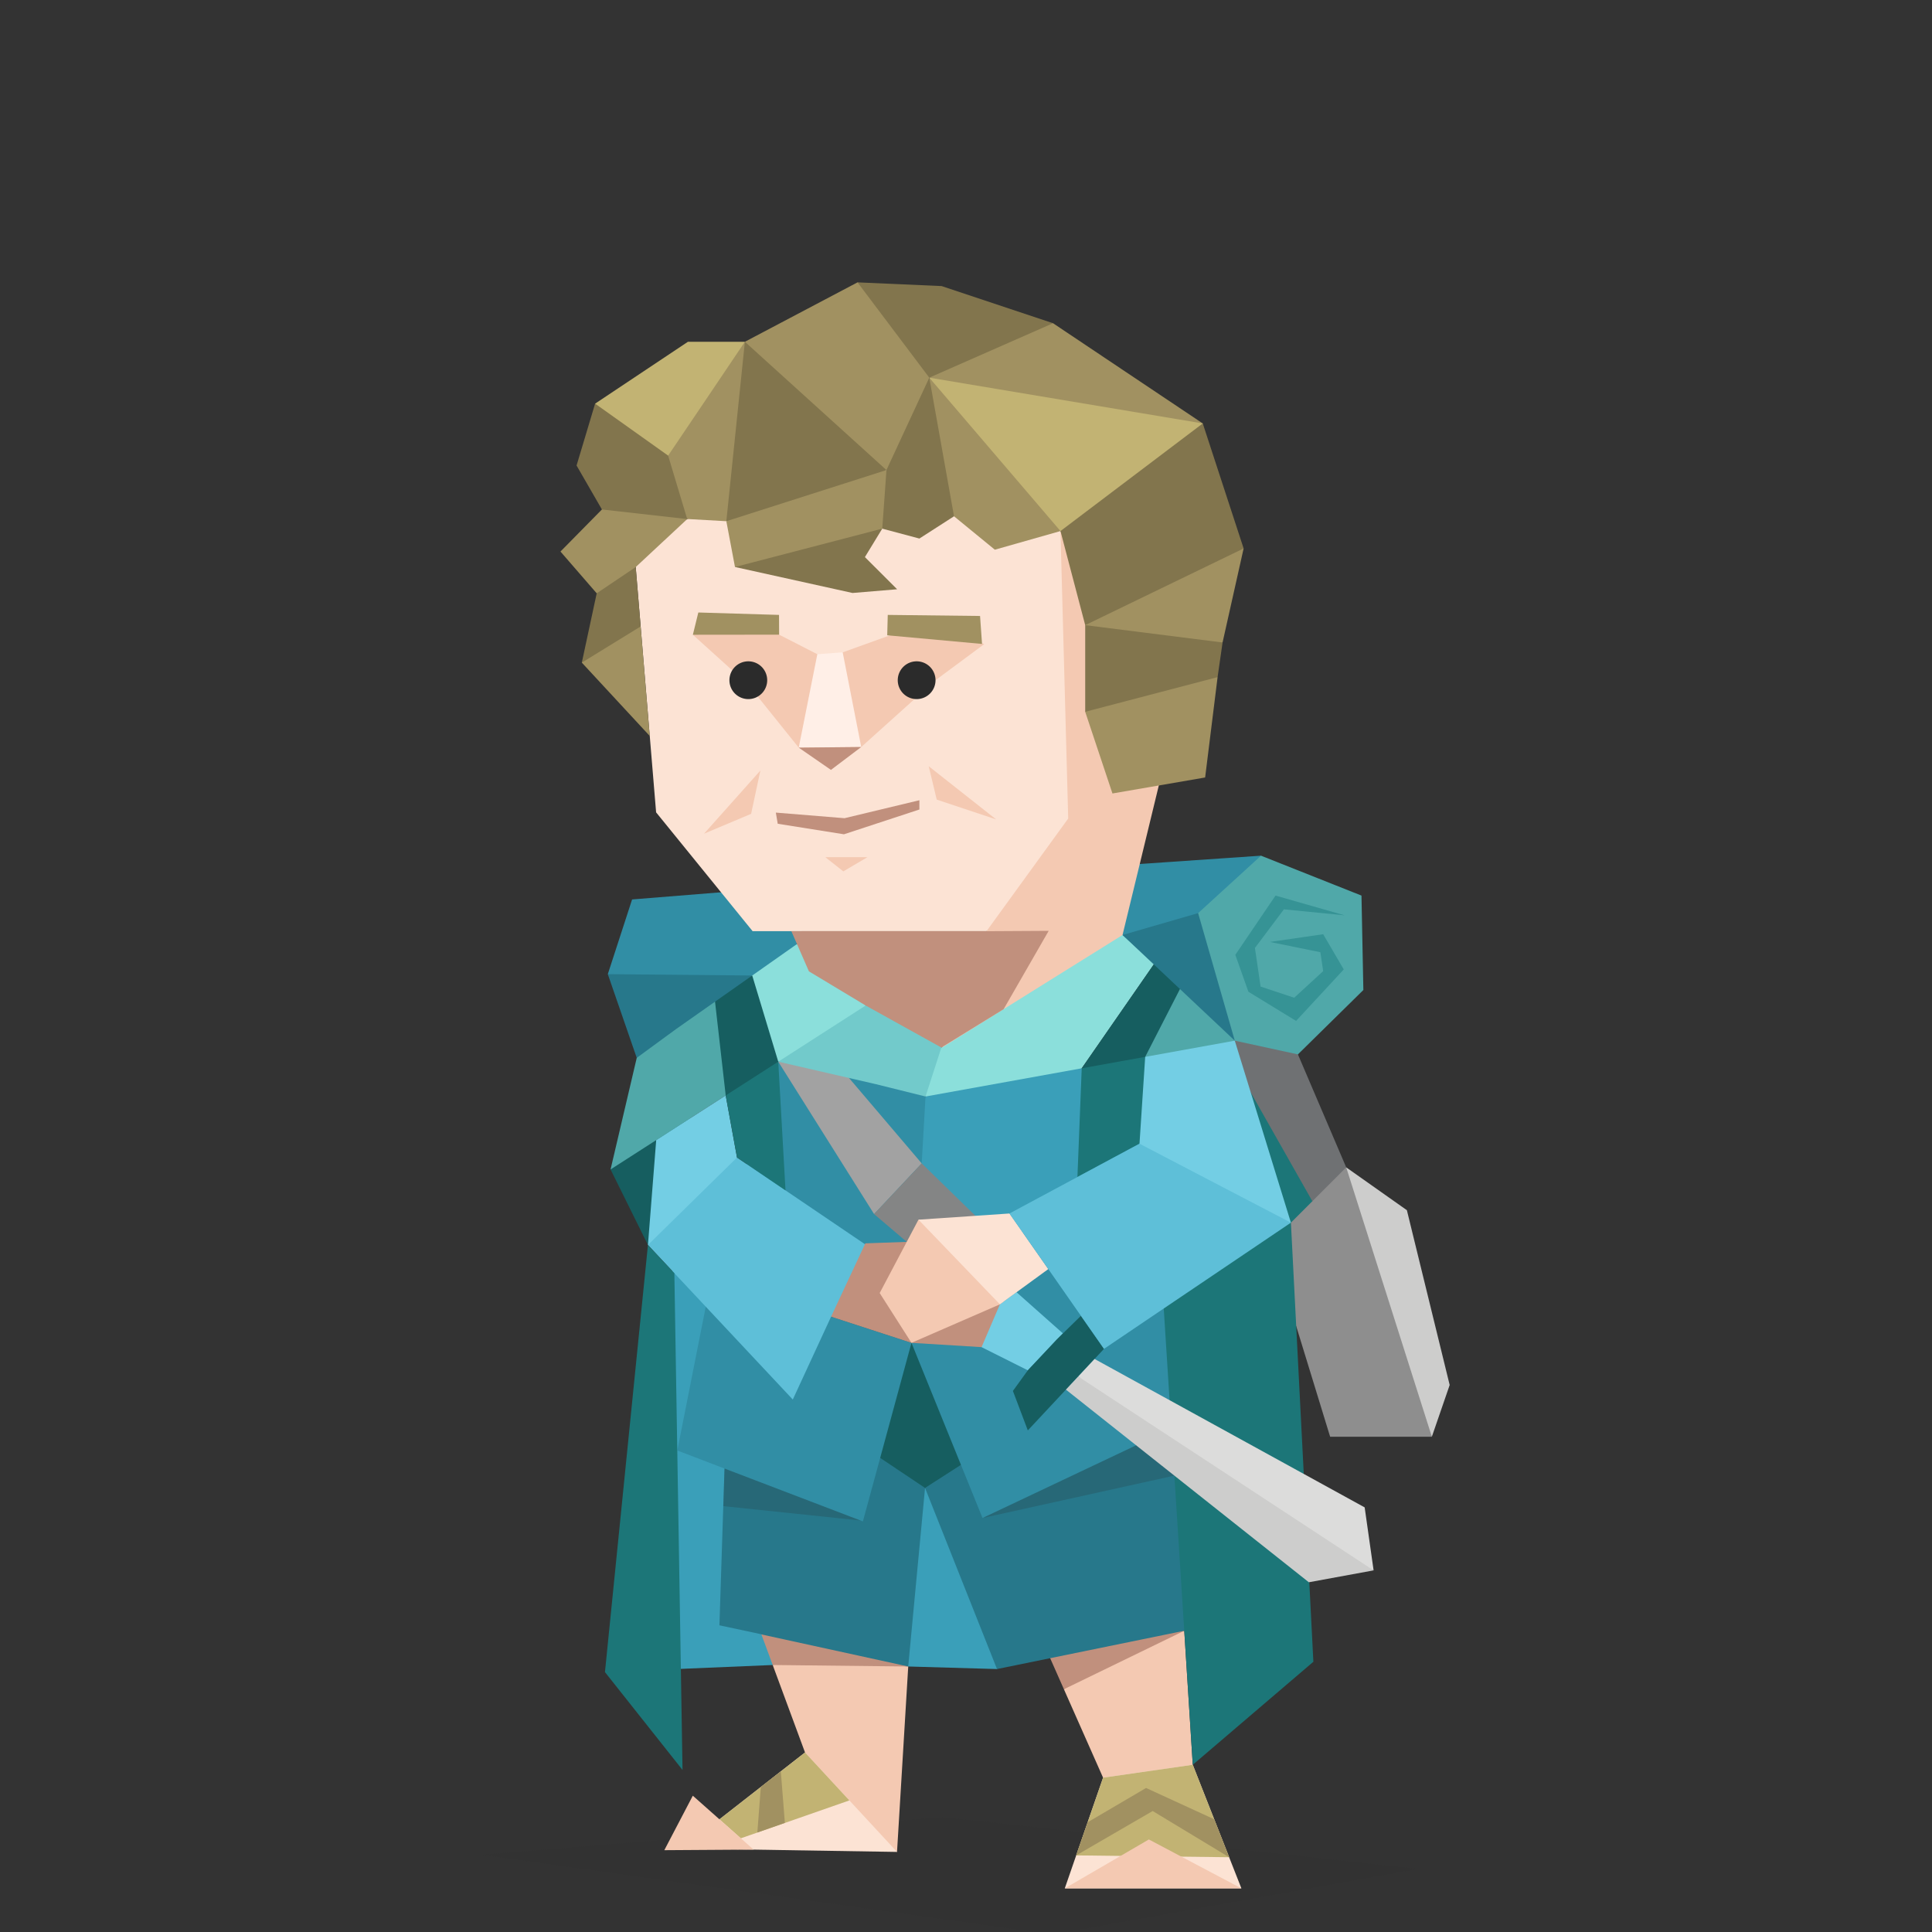 <svg id="Layer_1" data-name="Layer 1" xmlns="http://www.w3.org/2000/svg" viewBox="0 0 400 400"><rect x="0" y="0" width="400" height="400" fill="#333333" stroke="none"/><defs><style>.cls-1{fill:#1c7678;}.cls-1,.cls-10,.cls-11,.cls-12,.cls-13,.cls-14,.cls-15,.cls-16,.cls-17,.cls-18,.cls-19,.cls-2,.cls-20,.cls-21,.cls-22,.cls-23,.cls-24,.cls-25,.cls-26,.cls-27,.cls-3,.cls-4,.cls-5,.cls-6,.cls-7,.cls-8,.cls-9{fill-rule:evenodd;}.cls-2{fill:#6f7173;}.cls-3{fill:#8e8e8e;}.cls-4{fill:#cdcdcc;}.cls-5{fill:#165e60;}.cls-12,.cls-27,.cls-6{fill:#2b2b2b;}.cls-6{opacity:0.1;}.cls-7{fill:#318ea5;}.cls-8{fill:#f4c9b2;}.cls-9{fill:#c1907d;}.cls-10{fill:#3a9fb9;}.cls-11{fill:#27788b;}.cls-12{opacity:0.2;}.cls-13{fill:#fce3d4;}.cls-14{fill:#c2b373;}.cls-15{fill:#a19161;}.cls-16{fill:#8bdfdb;}.cls-17{fill:#50a8a9;}.cls-18{fill:#73cee4;}.cls-19{fill:#5ebfd8;}.cls-20{fill:#a2a2a2;}.cls-21{fill:#848585;}.cls-22{fill:#dcdcdb;}.cls-23{fill:#369395;}.cls-24{fill:#82754d;}.cls-25{fill:#72cacb;}.cls-26{fill:#ffefe7;}</style></defs><title>sentinels_ISFJ_famous_fictional_samwise_gamgee_the_lord_of_the_rings</title><polygon class="cls-1" points="246.38 212.94 268.72 218.3 271.71 248.7 267.9 265.55 239.5 250.56 246.38 212.94"/><polygon class="cls-2" points="252.68 215.1 264.02 208.02 268.72 218.3 278.72 241.69 277.29 248.2 271.71 248.7 252.68 215.1"/><polygon class="cls-3" points="259.83 258.16 267.27 253.14 278.72 241.69 289.92 255.41 296.45 297.46 275.39 297.46 268.36 274.54 259.83 258.16"/><polygon class="cls-4" points="291.28 250.56 278.72 241.69 296.45 297.46 300.14 286.75 291.28 250.56"/><polygon class="cls-5" points="134.15 257.76 126.41 242.12 132.41 231.6 143.03 231.15 134.15 257.76"/><polygon class="cls-6" points="99.86 384.02 195.16 376.23 293.52 386.94 217.92 400.5 99.86 384.02"/><polygon class="cls-7" points="230.97 180.19 235.97 178.88 261.08 177.16 257.25 195.49 247.71 201.31 234.95 195.91 230.95 196.62 229.91 192.4 230.97 180.19"/><polygon class="cls-8" points="246.95 365.38 245.19 337.63 228.53 343.18 220.27 349.74 228.38 368.05 238.65 374.95 246.95 365.38"/><polygon class="cls-9" points="244.54 336.17 216.54 341.31 220.27 349.74 245.19 337.63 244.54 336.17"/><polygon class="cls-10" points="188.04 345.03 206.42 345.56 224.97 323.32 191.52 308.06 157.46 325.2 188.04 345.03"/><polygon class="cls-10" points="160.72 344.69 134.35 345.8 139.52 257.53 147.31 264.52 160.72 344.69"/><polygon class="cls-11" points="188.04 344.99 191.52 308.06 184.81 292.39 150 304.05 148.95 336.5 157.64 338.36 170.67 347.62 188.04 344.99"/><polygon class="cls-12" points="163.1 299.66 150 304.05 149.75 311.83 178.14 314.8 163.1 299.66"/><polygon class="cls-11" points="206.42 345.56 191.52 308.06 195.28 294.21 235.22 299.23 250.23 302.7 247.24 337.21 217.43 343.31 206.42 345.56"/><polygon class="cls-12" points="225.84 298.05 235.22 299.23 250.23 302.7 248.73 319.96 243.15 305.51 203.42 314.29 225.84 298.05"/><polygon class="cls-8" points="185.72 383.42 188.04 345.03 166.37 342.93 159.98 344.72 166.67 362.83 168.23 377.87 185.72 383.42"/><polygon class="cls-9" points="188.04 345.03 157.64 338.39 159.98 344.72 188.04 345.03"/><polygon class="cls-13" points="141.22 382.71 166.67 362.83 185.72 383.42 141.22 382.71"/><polygon class="cls-14" points="148.95 376.67 166.67 362.83 175.85 372.76 175.85 372.76 153.38 380.6 148.95 376.67"/><polygon class="cls-15" points="157.52 369.98 161.66 366.75 162.5 377.41 156.8 379.4 157.52 369.98"/><polygon class="cls-8" points="143.44 371.78 137.54 383.06 156.02 382.94 143.44 371.78"/><polygon class="cls-13" points="220.45 390.97 228.38 368.05 246.95 365.38 257.02 390.97 220.45 390.97"/><polygon class="cls-14" points="222.81 384.14 228.38 368.05 246.95 365.38 254.48 384.52 222.81 384.14"/><polygon class="cls-15" points="222.81 384.14 225.19 377.28 237.28 370.18 251.39 376.66 254.48 384.52 238.65 374.95 222.81 384.14"/><polygon class="cls-8" points="237.86 380.84 220.45 390.97 257.02 390.97 237.86 380.84"/><polygon class="cls-5" points="191.52 308.06 198.96 303.28 211.26 292.06 188.71 278.02 164.14 289.76 182.23 301.84 191.52 308.06"/><polygon class="cls-16" points="137.37 201.65 160.14 195.85 165.01 195.45 171.86 199.13 175.56 201.11 179.23 208.18 180.68 216.22 161.13 219.81 154.43 214.01 137.37 201.65"/><polygon class="cls-16" points="223.96 221.18 214.78 229.93 191.62 227.02 186.61 220.38 194.9 216.88 224.75 193.99 232.41 193.58 239.02 199.47 223.96 221.18"/><polygon class="cls-5" points="242.4 216.44 231.66 226.47 223.96 221.18 239.02 199.47 245.01 203.38 242.4 216.44"/><polygon class="cls-10" points="188.71 278.02 181.73 237.49 191.62 227.02 223.96 221.18 247.65 231.6 236.7 249.77 188.71 278.02"/><polygon class="cls-7" points="203.42 314.29 188.71 278.02 211.72 255.15 242.5 258.48 254.5 290.11 203.42 314.29"/><polygon class="cls-7" points="178.65 314.99 181.8 303.43 188.71 278.02 147.31 264.52 140.23 300.31 178.65 314.99"/><polygon class="cls-7" points="161.13 219.81 153.7 243.85 147.31 264.52 188.71 278.02 191.62 227.02 180.68 216.22 161.13 219.81"/><polygon class="cls-17" points="126.41 242.12 150.25 226.8 151.59 210.73 148.4 206.49 136.01 207.14 131.83 219.02 126.41 242.12"/><polygon class="cls-18" points="134.15 257.76 135.86 236.05 150.25 226.8 152.59 239.65 154.82 256.85 134.15 257.76"/><polygon class="cls-19" points="164.14 289.76 134.15 257.76 152.59 239.65 179.02 257.56 182.13 267.71 172.07 272.6 164.14 289.76"/><polygon class="cls-1" points="161.13 219.81 162.63 246.45 152.59 239.65 150.25 226.8 154.57 217.74 161.13 219.81"/><polygon class="cls-5" points="148.04 207.38 150.25 226.8 161.13 219.81 155.74 201.97 148.66 202.66 148.04 207.38"/><polygon class="cls-9" points="179.16 257.42 194.71 256.87 188.71 278.02 172.07 272.6 179.16 257.42"/><polygon class="cls-9" points="203.22 278.91 188.71 278.02 194.71 256.87 207.48 268.96 211.26 275.94 203.22 278.91"/><polygon class="cls-17" points="245.01 203.38 255.65 215.46 247.67 222.51 237.1 218.81 245.01 203.38"/><polygon class="cls-1" points="223.96 221.18 223.07 243.69 235.92 236.79 242.99 225.79 237.1 218.81 223.96 221.18"/><polygon class="cls-20" points="172.04 218.79 190.83 240.87 180.97 251.36 161.13 219.81 172.04 218.79"/><polygon class="cls-21" points="190.83 240.87 201.96 251.72 187.74 257.12 180.97 251.36 190.83 240.87"/><polygon class="cls-1" points="246.95 365.38 271.92 344.05 267.27 253.14 247.74 254.91 240.94 270.91 246.95 365.38"/><polygon class="cls-18" points="220.07 276.07 210.46 267.54 207.02 270.05 203.22 278.91 212.8 283.71 220.07 276.07"/><polygon class="cls-5" points="223.79 272.43 218.8 277.31 212.8 283.71 209.71 287.98 212.8 296.15 228.57 279.27 223.79 272.43"/><polygon class="cls-4" points="284.39 325.13 256.63 301.22 223.23 284.99 220.69 287.71 270.98 327.59 284.39 325.13"/><polygon class="cls-22" points="282.54 312.09 284.39 325.13 223.23 284.99 226.62 281.36 282.54 312.09"/><polygon class="cls-1" points="141.31 366.45 139.62 263.6 134.15 257.76 125.25 346.19 141.31 366.45"/><polygon class="cls-7" points="130.87 186.22 169.71 183.09 165.01 195.45 155.74 201.97 138.97 207.59 125.84 201.69 130.87 186.22"/><polygon class="cls-11" points="131.83 219.02 125.84 201.69 155.74 201.97 139.94 213.08 131.83 219.02"/><polygon class="cls-11" points="255.65 215.46 259.44 201.01 248.06 189.05 232.41 193.58 255.65 215.46"/><polygon class="cls-17" points="268.72 218.3 255.65 215.46 248.06 189.05 261.08 177.16 281.88 185.42 282.27 204.97 268.72 218.3"/><polygon class="cls-23" points="278.4 189.51 264.08 185.42 255.76 197.69 258.47 205.33 268.34 211.37 278.21 200.71 273.95 193.42 262.92 195.02 273.37 197.15 273.95 201.06 267.95 206.57 260.99 204.26 259.82 196.26 265.82 188.27 278.4 189.51"/><polygon class="cls-8" points="182.13 267.71 190.16 252.52 204.96 256.92 207.02 270.05 188.71 278.02 182.13 267.71"/><polygon class="cls-13" points="209 251.24 201.96 251.72 190.16 252.52 197.33 259.97 207.02 270.05 217.04 262.75 209 251.24"/><polygon class="cls-19" points="209 251.24 217.04 262.75 228.57 279.27 240.94 270.91 252.81 262.9 267.27 253.14 251.6 234.3 235.92 236.79 209 251.24"/><polygon class="cls-18" points="237.1 218.81 236.7 224.9 235.92 236.79 251.54 244.94 267.27 253.14 255.65 215.46 237.1 218.81"/><polygon class="cls-8" points="242.87 125.33 219.56 109.95 204.25 192.79 195.05 216.88 232.41 193.58 239.92 162.62 242.87 125.33"/><polygon class="cls-13" points="131.22 112.59 135.84 168.19 155.82 192.79 204.25 192.79 221.16 169.47 219.36 102.6 168.89 95.17 131.22 112.59"/><polygon class="cls-8" points="143.45 131.42 154.93 141.79 165.37 154.79 171.84 157.03 178.31 154.66 193.69 140.83 203.77 133.36 193.37 129.4 184.14 131.58 174.47 135.06 171.78 138.52 169.22 135.45 161.31 131.4 152.38 129.11 143.45 131.42"/><polygon class="cls-15" points="120.46 137.19 134.52 152.37 132.64 129.7 126.55 127.3 120.46 137.19"/><polygon class="cls-24" points="123.54 122.84 120.46 137.19 132.64 129.7 131.62 117.4 127.86 114.38 123.54 122.84"/><polygon class="cls-15" points="142.28 107.47 131.62 117.4 123.54 122.84 116.04 114.19 124.62 105.48 134.61 100.51 142.28 107.47"/><polygon class="cls-15" points="150.38 107.91 142.23 107.45 134.89 102.38 140.37 80.14 154.22 70.76 162.38 94.59 150.38 107.91"/><polygon class="cls-24" points="123.21 83.57 140.18 82.25 138.33 94.33 142.28 107.47 124.62 105.48 119.37 96.38 123.21 83.57"/><polygon class="cls-14" points="142.43 70.76 123.21 83.57 138.33 94.33 145.43 83.81 154.22 70.76 142.43 70.76"/><polygon class="cls-24" points="183.53 97.32 170.43 109.16 150.38 107.91 154.22 70.76 179.56 78.18 183.53 97.32"/><polygon class="cls-25" points="191.62 227.02 181.36 224.47 161.13 219.81 179.23 208.18 193.41 205.04 194.9 216.88 193.98 219.73 191.62 227.02"/><polygon class="cls-15" points="177.54 58.46 154.22 70.76 183.53 97.32 192.21 92.11 192.4 78.19 197.78 68.32 177.54 58.46"/><polygon class="cls-24" points="218.02 66.92 194.96 59.23 177.54 58.46 192.4 78.19 215.6 78.08 218.02 66.92"/><polygon class="cls-15" points="249.02 87.67 217.69 94.48 192.4 78.19 218.02 66.92 249.02 87.67"/><polygon class="cls-14" points="219.56 109.95 241.42 113.39 249.02 87.67 192.4 78.19 204.23 103.37 219.56 109.95"/><polygon class="cls-15" points="205.97 113.81 219.56 109.95 192.4 78.19 190.1 100.95 197.52 106.89 205.97 113.81"/><polygon class="cls-24" points="190.35 111.5 197.52 106.89 192.4 78.19 183.53 97.32 178.28 105.07 182.66 109.45 190.35 111.5"/><polygon class="cls-15" points="150.38 107.91 152.17 117.39 171.98 118.15 182.66 109.45 183.18 102.27 183.53 97.32 150.38 107.91"/><polygon class="cls-24" points="185.74 122 176.51 122.77 152.17 117.39 182.66 109.45 179.07 115.34 185.74 122"/><polygon class="cls-24" points="257.48 113.55 249.02 87.67 219.56 109.95 224.68 129.43 245.44 128.44 257.48 113.55"/><polygon class="cls-15" points="253.12 133.02 257.48 113.55 224.68 129.43 240.29 138.85 253.12 133.02"/><polygon class="cls-24" points="224.68 147.37 224.68 129.43 253.12 133.02 252.09 140.19 240.07 150.81 224.68 147.37"/><polygon class="cls-15" points="230.32 164.28 224.68 147.37 252.09 140.19 249.51 160.97 230.32 164.28"/><polygon class="cls-9" points="217.12 192.72 204.91 192.79 163.84 192.79 167.48 201.11 179.23 208.18 194.9 216.88 207.79 208.94 217.12 192.72"/><polygon class="cls-26" points="169.22 135.45 165.37 154.79 178.31 154.66 174.47 135.06 169.22 135.45"/><polygon class="cls-9" points="172.04 159.4 165.37 154.79 178.31 154.66 172.04 159.4"/><polygon class="cls-9" points="160.63 168.24 174.85 169.4 190.35 165.68 190.35 167.6 174.73 172.73 161.02 170.55 160.63 168.24"/><polygon class="cls-8" points="157.43 159.53 155.51 168.5 145.77 172.6 157.43 159.53"/><polygon class="cls-8" points="192.28 158.64 193.94 165.55 206.24 169.65 192.28 158.64"/><polygon class="cls-8" points="170.88 177.47 179.59 177.47 174.6 180.41 170.88 177.47"/><polygon class="cls-15" points="143.45 131.42 161.31 131.4 161.29 127.31 144.58 126.81 143.45 131.42"/><polygon class="cls-15" points="183.69 131.53 203.32 133.32 202.91 127.53 183.8 127.31 183.69 131.53"/><path class="cls-27" d="M154.93,136.92a3.91,3.91,0,1,1-3.91,3.91,3.91,3.91,0,0,1,3.91-3.91"/><path class="cls-27" d="M189.78,136.92a3.91,3.91,0,1,1-3.91,3.91,3.91,3.91,0,0,1,3.91-3.91"/></svg>